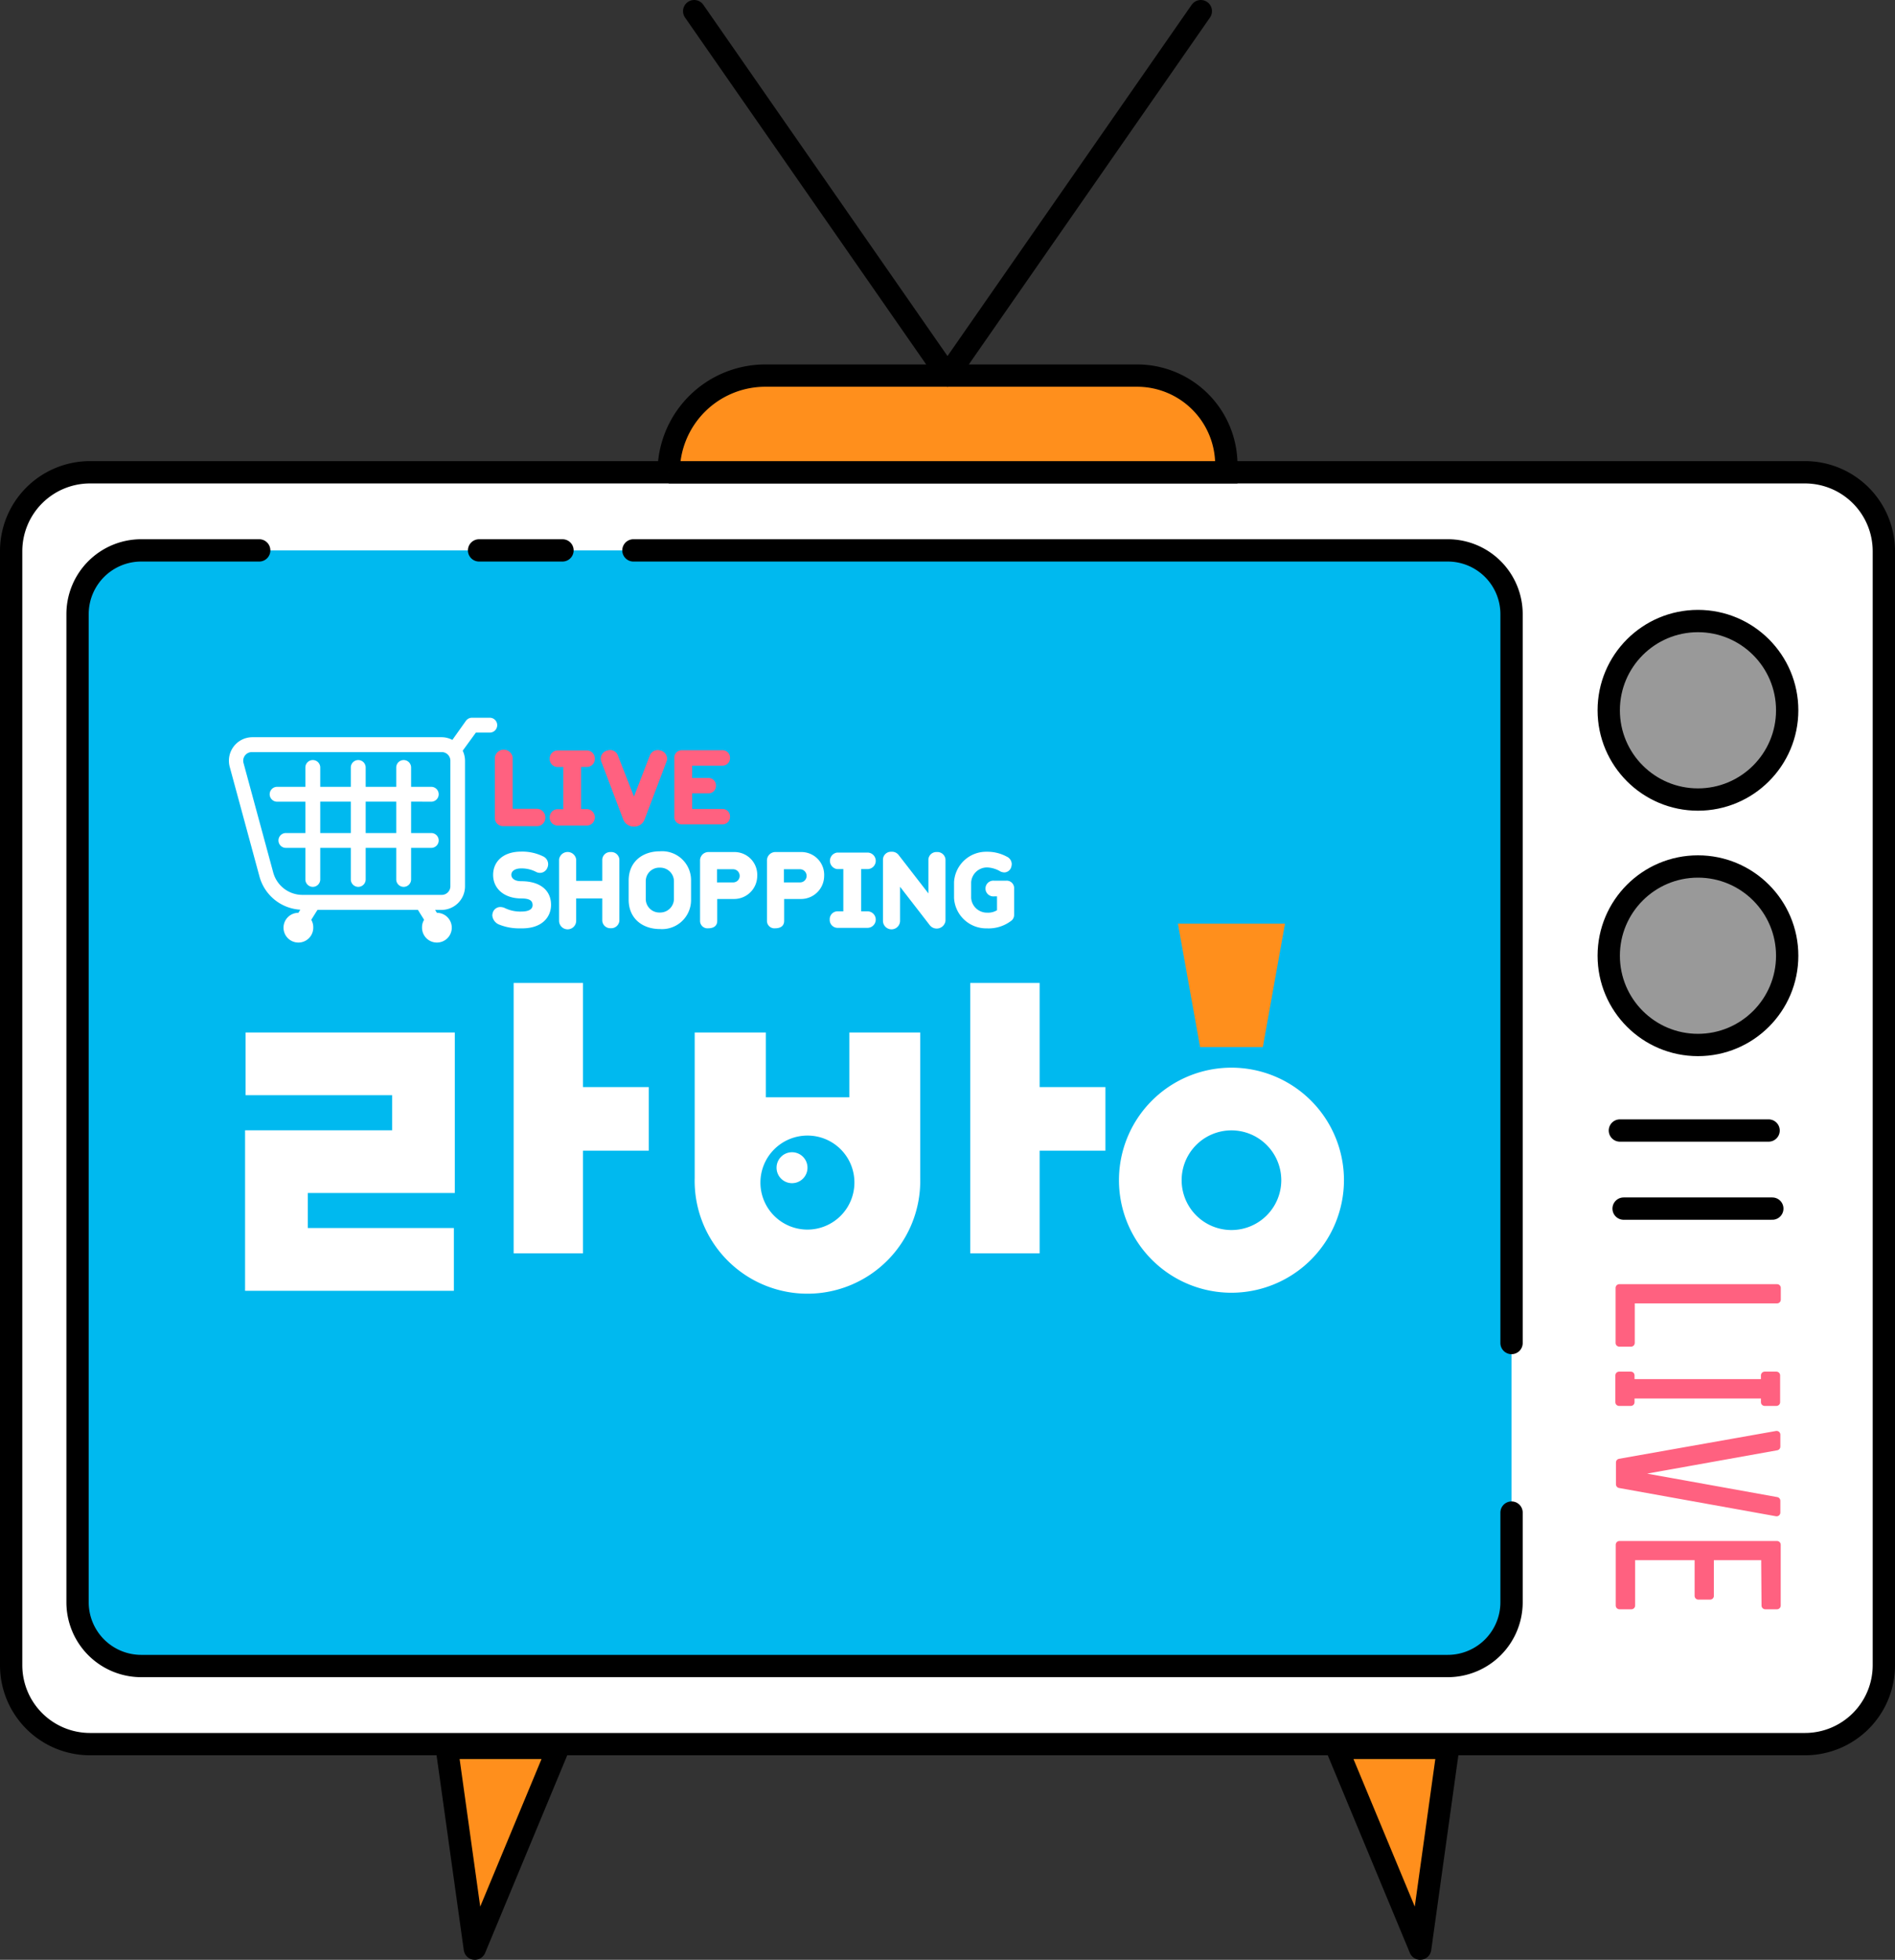<svg xmlns="http://www.w3.org/2000/svg" viewBox="0 0 254.86 263.5"><rect x="0" y="0" width="254.86" height="263.5" fill="#333333" stroke="none"/><defs><style>.cls-1{fill:#fff;}.cls-2{fill:#00b9ef;}.cls-3{fill:none;}.cls-3,.cls-4,.cls-5,.cls-6{stroke:#000;stroke-width:3px;}.cls-3,.cls-4,.cls-6,.cls-7{stroke-linecap:round;}.cls-3,.cls-5,.cls-6{stroke-miterlimit:10;}.cls-4,.cls-5,.cls-8{fill:#ff8f1c;}.cls-4,.cls-7{stroke-linejoin:round;}.cls-6{fill:#999;}.cls-7,.cls-9{fill:#ff6180;}.cls-7{stroke:#ff6180;}</style></defs><title>liveshopping</title><g id="레이어_2" data-name="레이어 2"><g id="레이어_1-2" data-name="레이어 1"><rect class="cls-1" x="1.5" y="63.5" width="251.86" height="171" rx="10.6" ry="10.6"/><path d="M242.76,65a9.11,9.11,0,0,1,9.1,9.1V223.9a9.11,9.11,0,0,1-9.1,9.1H12.1A9.11,9.11,0,0,1,3,223.9V74.1A9.11,9.11,0,0,1,12.1,65H242.76m0-3H12.1A12.1,12.1,0,0,0,0,74.1V223.9A12.1,12.1,0,0,0,12.1,236H242.76a12.1,12.1,0,0,0,12.1-12.1V74.1A12.1,12.1,0,0,0,242.76,62Z"/><path class="cls-2" d="M203.29,203.37v12.06a8.58,8.58,0,0,1-8.58,8.57H19a8.57,8.57,0,0,1-8.57-8.57V82.57A8.57,8.57,0,0,1,19,74H194.71a8.58,8.58,0,0,1,8.58,8.57v98"/><path class="cls-3" d="M85.19,74H194.71a8.58,8.58,0,0,1,8.58,8.57v98"/><line class="cls-3" x1="64.43" y1="74" x2="75.65" y2="74"/><path class="cls-3" d="M203.29,203.37v12.06a8.58,8.58,0,0,1-8.58,8.57H19a8.57,8.57,0,0,1-8.57-8.57V82.57A8.57,8.57,0,0,1,19,74H34.86"/><polygon class="cls-4" points="179.78 235 191 262 194.76 235 179.78 235"/><polygon class="cls-4" points="75.08 235 63.86 262 60.09 235 75.08 235"/><path class="cls-5" d="M102.93,50.5h50a12,12,0,0,1,12,12v1a0,0,0,0,1,0,0h-75a0,0,0,0,1,0,0v0A13,13,0,0,1,102.93,50.5Z"/><line class="cls-3" x1="127.43" y1="50.5" x2="93.36" y2="1.5"/><line class="cls-3" x1="127.43" y1="50.5" x2="161.5" y2="1.5"/><circle class="cls-6" cx="228.36" cy="95.5" r="12"/><circle class="cls-6" cx="228.36" cy="128.5" r="12"/><path class="cls-7" d="M217.78,180.56v-7.4H239v1.58H219.36v5.82Z"/><path class="cls-7" d="M237.33,187.53h-18v1h-1.58v-1h0v-1.61h0v-1h1.58v1h18v-1h1.58v1h0v1.61h0v1h-1.58Z"/><path class="cls-7" d="M238.94,203.37l-21.11-3.8v-2.94l21.11-3.74v1.61L219.42,198v.26l19.52,3.52Z"/><path class="cls-7" d="M237.36,209.27H230v5.3h-1.59v-5.3h-9v6.6h-1.61v-8.18h21.19v8.18h-1.58Z"/><line class="cls-3" x1="217.86" y1="152" x2="237.86" y2="152"/><line class="cls-3" x1="218.36" y1="162.5" x2="238.36" y2="162.5"/><polygon class="cls-1" points="78.41 132.16 69.08 132.16 69.08 168.51 78.41 168.51 78.41 154.71 87.25 154.71 87.25 146.16 78.41 146.16 78.41 132.16"/><polygon class="cls-1" points="139.82 132.16 130.49 132.16 130.49 168.51 139.82 168.51 139.82 154.71 148.67 154.71 148.67 146.16 139.82 146.16 139.82 132.16"/><polygon class="cls-1" points="61.04 173.55 32.96 173.55 32.96 151.97 52.74 151.97 52.74 147.25 33.03 147.25 33.03 138.82 61.17 138.82 61.17 160.4 41.4 160.4 41.4 165.11 61.04 165.11 61.04 173.55"/><path class="cls-1" d="M165.62,173.81a15.13,15.13,0,1,1,15.13-15.13,15.15,15.15,0,0,1-15.13,15.13m0-21.83a6.7,6.7,0,1,0,6.7,6.7,6.71,6.71,0,0,0-6.7-6.7"/><path class="cls-1" d="M114.23,147.53H103v-8.71H93.43v19.56a15.17,15.17,0,1,0,30.33,0V138.82h-9.53Z"/><path class="cls-2" d="M114.91,159a6.32,6.32,0,1,1-6.31-6.32,6.3,6.3,0,0,1,6.31,6.32"/><path class="cls-1" d="M108.6,157a2.08,2.08,0,1,1-2.08-2.08A2.08,2.08,0,0,1,108.6,157"/><polygon class="cls-8" points="169.84 140.78 161.4 140.78 158.42 124.19 172.82 124.19 169.84 140.78"/><path class="cls-1" d="M58,107.79a1,1,0,1,0,0-2H55.29v-2.6a1,1,0,0,0-2,0v2.6H49.18v-2.6a1,1,0,0,0-2,0v2.6H43.07v-2.6a1,1,0,0,0-2,0v2.6h-3.8a1,1,0,1,0,0,2h3.8V112H38.45a1,1,0,0,0,0,2h2.62v4.24a1,1,0,0,0,2,0V114h4.11v4.24a1,1,0,0,0,2,0V114h4.11v4.24a1,1,0,1,0,2,0V114H58a1,1,0,0,0,0-2H55.29v-4.22ZM43.07,112v-4.22h4.11V112Zm10.22,0H49.18v-4.22h4.11Z"/><path class="cls-1" d="M65.86,96.5H63.48a1,1,0,0,0-.82.42l-1.82,2.56a3.12,3.12,0,0,0-1.43-.36H33.9a3.16,3.16,0,0,0-3,4l4,14.74a6.06,6.06,0,0,0,5.49,4.45l-.26.42a2,2,0,1,0,2,1.94,1.92,1.92,0,0,0-.27-1l.84-1.34H56.2l.84,1.34a1.84,1.84,0,0,0-.28,1,2,2,0,1,0,2-1.94l-.24-.39h.86a3.17,3.17,0,0,0,3.16-3.16V102.28a3.19,3.19,0,0,0-.31-1.35L64,98.5h1.87a1,1,0,1,0,0-2Zm-5.29,22.66a1.16,1.16,0,0,1-1.16,1.16H40.67a4.08,4.08,0,0,1-3.92-3l-4-14.74a1.16,1.16,0,0,1,1.12-1.46H59.41a1.16,1.16,0,0,1,1.16,1.16Z"/><path class="cls-9" d="M66.55,109.92v-8.07a1.21,1.21,0,0,1,2.4,0l0,6.9h3.32a1.14,1.14,0,0,1,1.07,1.17,1.12,1.12,0,0,1-1.07,1.16H67.6A1.11,1.11,0,0,1,66.55,109.92Z"/><path class="cls-9" d="M73.93,109.91a1.08,1.08,0,0,1,1-1.11h.83v-5.68h-.83a1.06,1.06,0,0,1-1-1.11,1.08,1.08,0,0,1,1-1.11H79A1.08,1.08,0,0,1,80,102a1.06,1.06,0,0,1-1,1.11h-.85v5.68H79A1.11,1.11,0,0,1,79,111H74.94A1.07,1.07,0,0,1,73.93,109.91Z"/><path class="cls-9" d="M85.24,111.14a1.53,1.53,0,0,1-1.41-.93l-3-7.92a1.13,1.13,0,0,1,.88-1.39,1.11,1.11,0,0,1,1.4.7l2.15,5.5,2.13-5.51a1.14,1.14,0,0,1,1.4-.69,1.13,1.13,0,0,1,.89,1.38l-3,7.93A1.49,1.49,0,0,1,85.24,111.14Z"/><path class="cls-9" d="M90.69,110v-.06l0-8a1,1,0,0,1,1-1.07h5.49a1,1,0,0,1,1,1.07,1,1,0,0,1-1,1H93.09v1.66h2.2a1,1,0,0,1,1,1.07,1,1,0,0,1-1,1h-2.2v2.1h4.09a1,1,0,0,1,1,1.07,1,1,0,0,1-1,1H91.65A1,1,0,0,1,90.69,110Z"/><path class="cls-1" d="M66.21,123.09a1.34,1.34,0,0,1,.07-.4,1.06,1.06,0,0,1,1-.74,1.53,1.53,0,0,1,.66.16,4.72,4.72,0,0,0,2.18.45c1.2,0,1.51-.45,1.51-.86,0-.6-.4-.9-1.51-.9-2.31,0-3.8-1.32-3.8-3.17,0-1.68,1.22-3.13,3.8-3.13a6.37,6.37,0,0,1,3,.68,1.16,1.16,0,0,1,.6,1,1.23,1.23,0,0,1-.11.51,1.08,1.08,0,0,1-1,.67,1.17,1.17,0,0,1-.51-.13,4.18,4.18,0,0,0-2-.47c-.93,0-1.33.42-1.33.85s.36.87,1.34.87c2.53,0,4,1.22,4,3.18,0,1.55-1.1,3.16-3.91,3.16h-.39a7.17,7.17,0,0,1-2.73-.53A1.46,1.46,0,0,1,66.21,123.09Z"/><path class="cls-1" d="M77.49,123.8a1.15,1.15,0,0,1-2.3,0v-8.24a1.16,1.16,0,0,1,2.3,0v2.87H81v-2.87a1.07,1.07,0,0,1,1.13-1,1.09,1.09,0,0,1,1.17,1v8.24a1.1,1.1,0,0,1-1.17,1,1.08,1.08,0,0,1-1.13-1v-3H77.49Z"/><path class="cls-1" d="M88.74,124.91c-2.3,0-4.19-1.39-4.19-3.94v-2.58c0-2.55,1.89-3.93,4.19-3.93a3.89,3.89,0,0,1,4.2,3.93V121A3.9,3.9,0,0,1,88.74,124.91Zm0-8.25a1.81,1.81,0,0,0-1.89,1.81v2.4a1.82,1.82,0,0,0,1.89,1.82,1.85,1.85,0,0,0,1.9-1.83v-2.37A1.84,1.84,0,0,0,88.74,116.66Z"/><path class="cls-1" d="M110.84,117.77a3.11,3.11,0,0,1-3.14,3.1h-2.24v2.94c0,.74-.56,1-1.21,1a1,1,0,0,1-1.1-1.06v-8a1.13,1.13,0,0,1,1.08-1.19h3.47A3.06,3.06,0,0,1,110.84,117.77Zm-2.36,0a.89.89,0,0,0-.91-.9h-2.14v1.77h2.14A.87.87,0,0,0,108.48,117.77Z"/><path class="cls-1" d="M111.59,123.64a1.06,1.06,0,0,1,1-1.11h.83v-5.68h-.83a1.12,1.12,0,0,1,0-2.22h4.08a1.11,1.11,0,0,1,0,2.22h-.85v5.68h.85a1.11,1.11,0,0,1,0,2.22h-4.08A1.06,1.06,0,0,1,111.59,123.64Z"/><path class="cls-1" d="M119.86,114.52a1.13,1.13,0,0,1,1,.44l4,5.16v-4.56a1.07,1.07,0,0,1,1.13-1,1.09,1.09,0,0,1,1.17,1v8.24a1.19,1.19,0,0,1-2.11.6l-4-5.17v4.57a1.15,1.15,0,0,1-2.3,0v-8.24A1.07,1.07,0,0,1,119.86,114.52Z"/><path class="cls-1" d="M132.78,122.71a2.28,2.28,0,0,0,1.31-.33v-1.86h-.39a1.06,1.06,0,1,1,0-2.11h1.62a1,1,0,0,1,1.07,1.07V123a1,1,0,0,1-.3.73,5,5,0,0,1-3.36,1.09,4.33,4.33,0,0,1-4.42-4.08V118.6a4.33,4.33,0,0,1,4.42-4.08,5.45,5.45,0,0,1,2.66.65,1.13,1.13,0,0,1,.68,1,1.63,1.63,0,0,1-.09.48,1,1,0,0,1-.93.65,1.6,1.6,0,0,1-.47-.11,3.76,3.76,0,0,0-1.8-.56,2.14,2.14,0,0,0-2.17,2v2.1A2.13,2.13,0,0,0,132.78,122.71Z"/><path class="cls-1" d="M101.84,117.77a3.11,3.11,0,0,1-3.14,3.1H96.46v2.94c0,.74-.56,1-1.21,1a1,1,0,0,1-1.1-1.06v-8a1.13,1.13,0,0,1,1.08-1.19H98.7A3.06,3.06,0,0,1,101.84,117.77Zm-2.36,0a.89.89,0,0,0-.91-.9H96.43v1.77h2.14A.87.87,0,0,0,99.48,117.77Z"/></g></g></svg>
